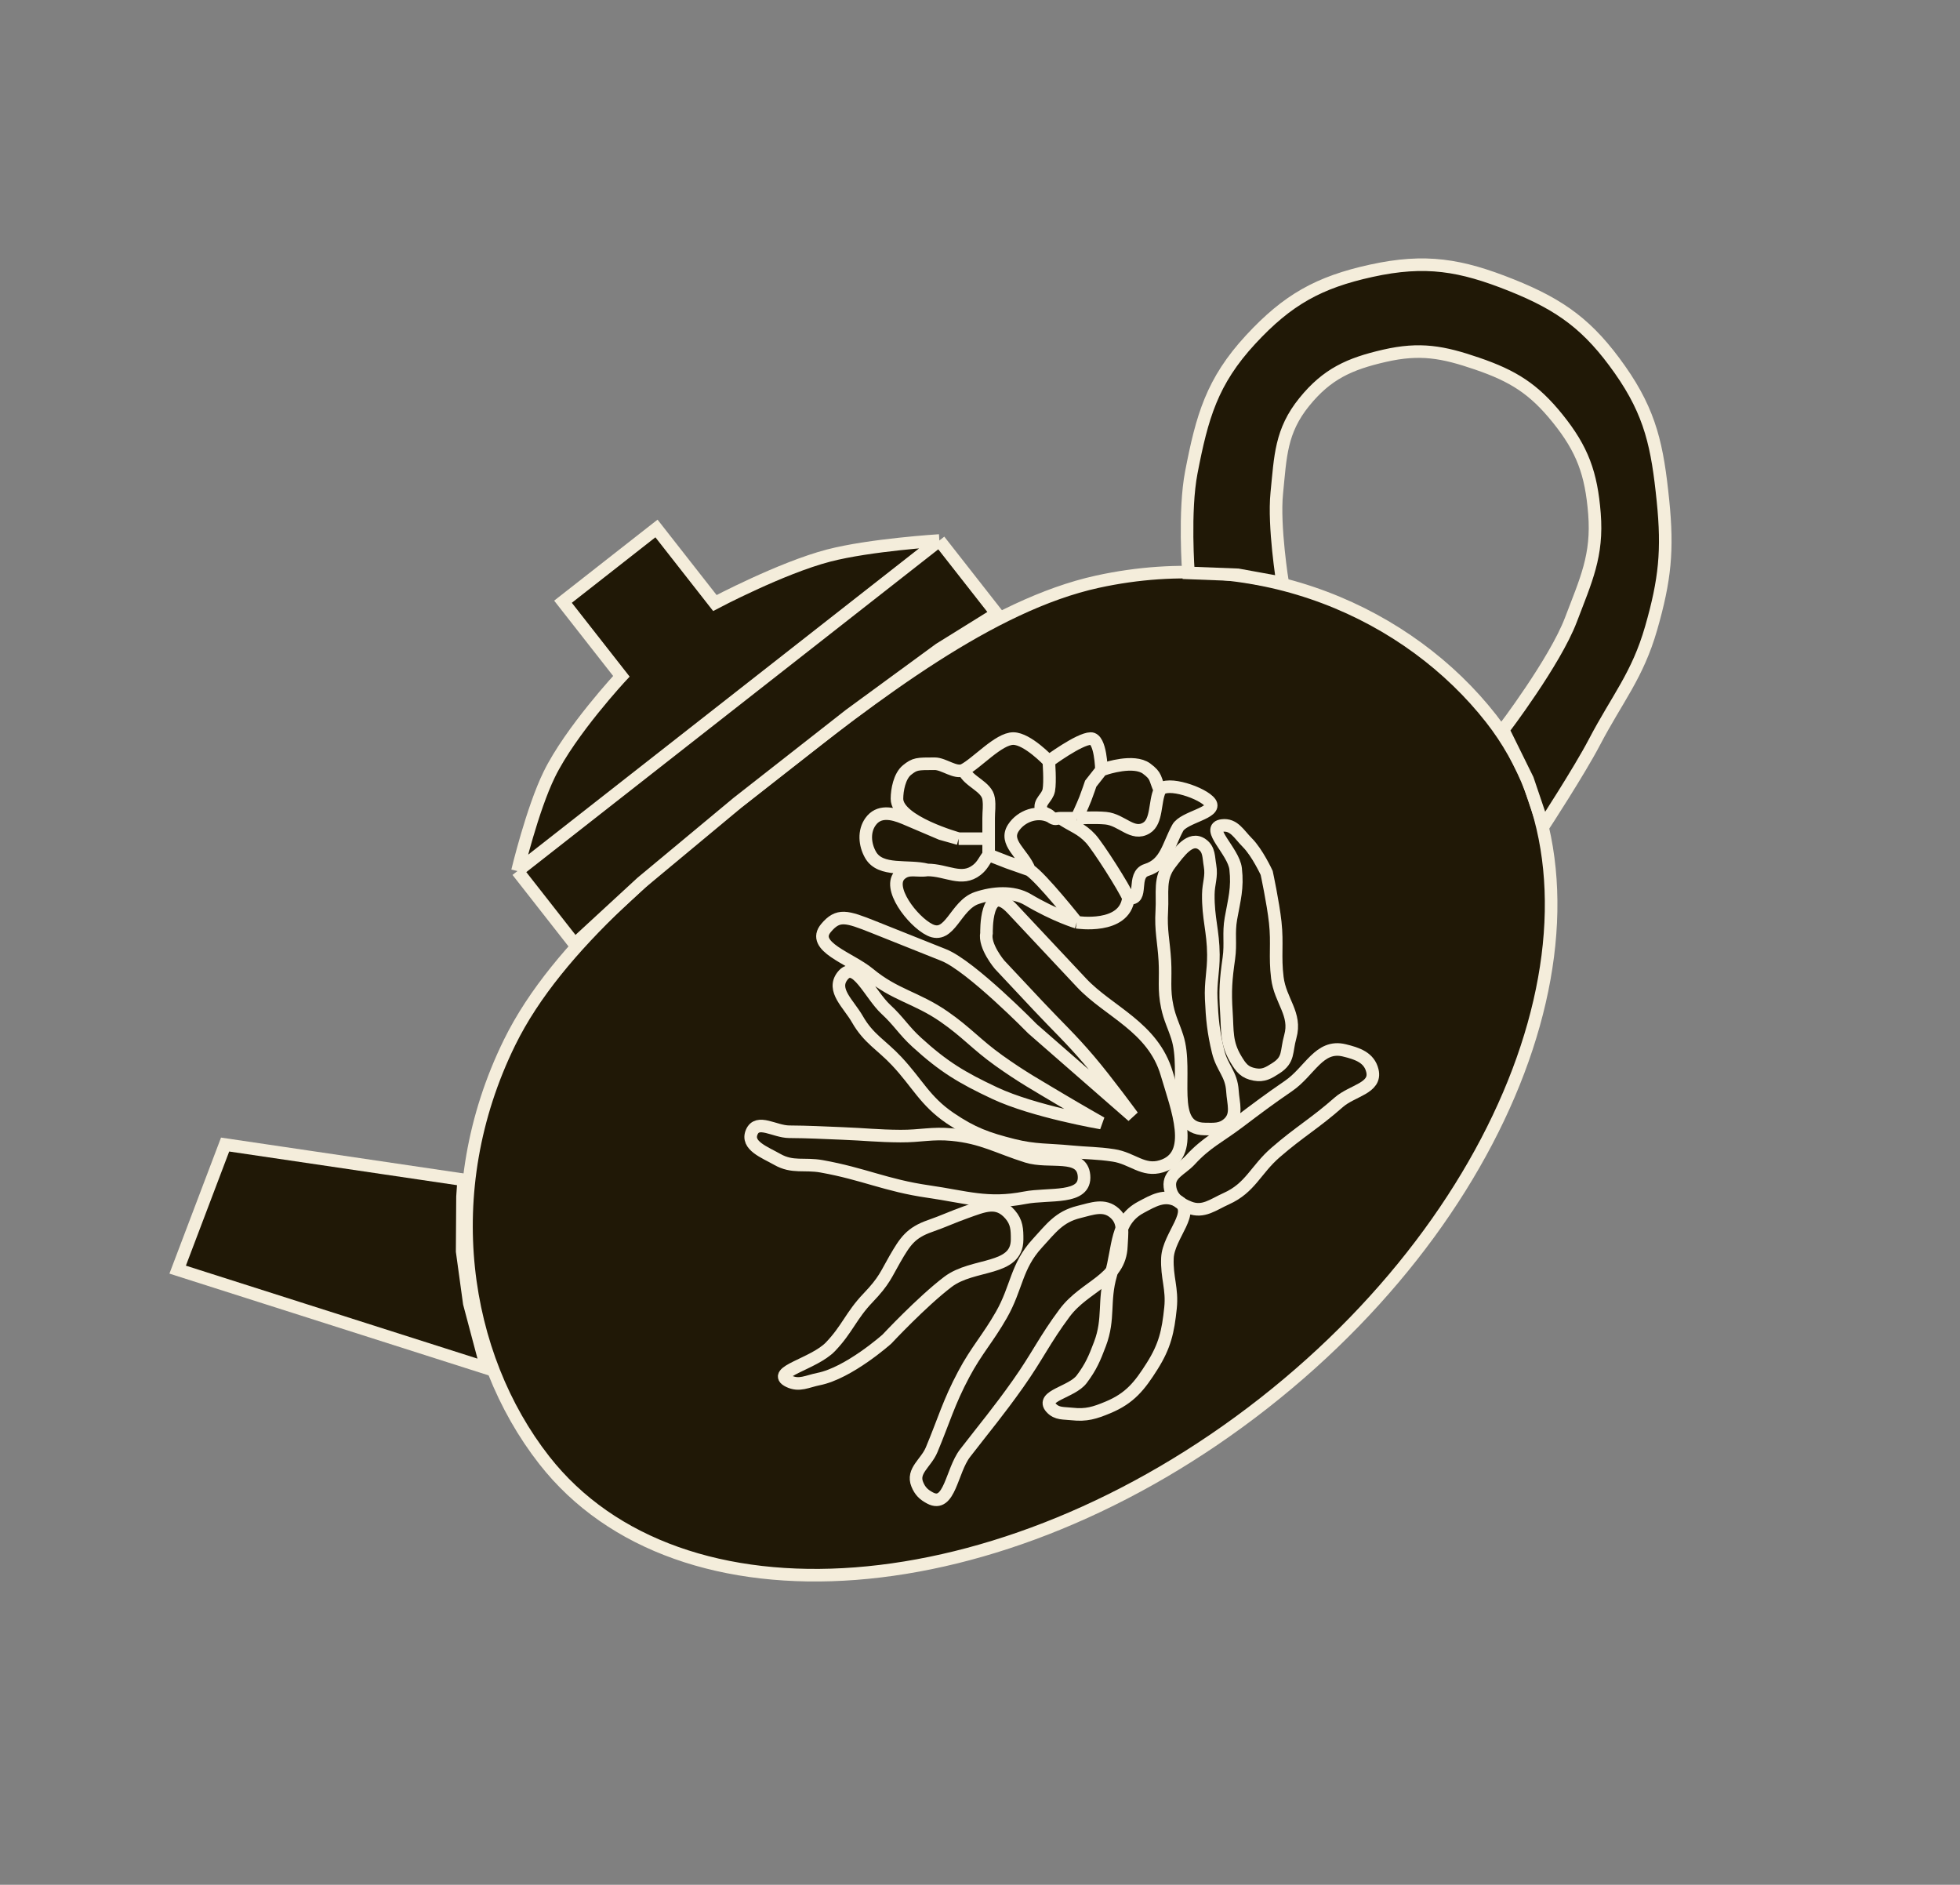 <svg width="779" height="749" viewBox="0 0 779 749" fill="none" xmlns="http://www.w3.org/2000/svg">
<rect x="0" y="0" width="779" height="749" fill="#808080" stroke="none"/>
<path d="M592.622 285.526C619.363 319.662 623.007 367.065 606.739 416.442C590.477 465.798 554.386 516.822 502.222 557.686C450.059 598.55 391.877 621.376 340.063 625.348C288.228 629.322 243.075 614.436 216.334 580.3C183.812 538.784 173.313 473.74 202.561 414.202C212.106 394.771 227.689 376.422 246.181 358.805C264.666 341.196 285.924 324.442 306.734 308.14C327.543 291.838 349.295 274.9 371.215 260.858C393.147 246.808 415.083 235.769 436.227 231.154C500.98 217.023 560.064 243.965 592.622 285.526Z" fill="#201806" stroke="#F4EDDB" stroke-width="5"/>
<path d="M228.426 375.2L205.666 346.146C205.666 346.146 211.516 321.625 218.306 307.746C226.785 290.413 246.967 268.746 246.967 268.746L223.76 239.122L260.918 210.013L284.125 239.637C284.125 239.637 310.524 225.675 329.316 220.783C345.82 216.487 373.342 214.793 373.342 214.793L396.103 243.847L373.416 257.942L337.688 284.092L293.098 319.023L254.974 350.726L228.426 375.2Z" fill="#201806"/>
<path d="M205.666 346.146L228.426 375.2L254.974 350.726L293.098 319.023L337.688 284.092L373.416 257.942L396.103 243.847L373.342 214.793M205.666 346.146L373.342 214.793M205.666 346.146C205.666 346.146 211.516 321.625 218.306 307.746C226.785 290.413 246.967 268.746 246.967 268.746L223.76 239.122L260.918 210.013L284.125 239.637C284.125 239.637 310.524 225.675 329.316 220.783C345.82 216.487 373.342 214.793 373.342 214.793" stroke="#F4EDDB" stroke-width="5"/>
<path d="M473.494 187.683C470.508 203.114 472.352 227.671 472.352 227.671L492 228.429L509.772 231.656C509.772 231.656 506.129 209.103 507.454 195.963C508.926 181.358 508.984 171.328 518.4 159.722C527.429 148.591 536.344 144.576 550.245 141.391C564.436 138.14 573.492 139.854 587.001 144.474C601.434 149.41 609.587 154.527 619.061 166.271C628.98 178.567 632.449 188.185 633.717 204.109C635.044 220.767 630.373 230.466 624.34 246.338C618.021 262.965 597.418 290.027 597.418 290.027L607.134 309.727L613.426 328.299C613.426 328.299 627.677 306.437 633.695 294.944C642.874 277.416 650.82 268.5 656.249 249.61C661.768 230.406 662.946 218.621 660.947 199.017C658.76 177.561 656.115 164.325 643.825 146.872C631.56 129.453 620.641 121.288 600.677 113.312C580.581 105.283 566.592 102.87 545.006 107.604C524.103 112.189 511.72 119.111 497.092 134.914C481.644 151.604 477.748 165.697 473.494 187.683Z" fill="#201806" stroke="#F4EDDB" stroke-width="5"/>
<path d="M89.469 454.838L184.285 468.849L183.826 475.56L183.682 497.268L186.517 517.913L193.36 543.675L70.61 504.546L89.469 454.838Z" fill="#201806" stroke="#F4EDDB" stroke-width="5"/>
<path d="M407.313 475.981C416.945 474.1 431.713 476.904 430.833 467.129C429.995 457.831 417.052 462.391 408.147 459.587C396.592 455.95 390.431 452.045 378.372 450.89C370.413 450.127 365.901 451.523 357.905 451.474C348.835 451.419 343.766 450.77 334.702 450.422C326.485 450.107 321.879 449.811 313.656 449.749C307.846 449.705 301.068 444.553 298.78 449.893C296.489 455.238 303.909 457.882 308.966 460.753C315.006 464.181 319.702 462.262 326.539 463.484C343.302 466.478 352.118 471.091 368.974 473.516C383.824 475.652 392.588 478.857 407.313 475.981Z" stroke="#F4EDDB" stroke-width="5"/>
<path d="M472.767 479.879C468.624 478.265 465.495 475.99 464.977 471.574C464.371 466.408 469.543 464.82 473.062 460.989C479.45 454.032 484.586 451.794 492.127 446.107C499.833 440.296 504.145 437.015 512.111 431.565C520.582 425.77 524.274 414.994 534.251 417.402C539.501 418.669 544.205 420.253 545.456 425.506C547.119 432.494 537.424 433.334 532.041 438.089C522.652 446.383 516.376 449.821 506.926 458.044C499.057 464.893 496.957 472.042 487.443 476.32C482.064 478.739 478.263 482.018 472.767 479.879Z" stroke="#F4EDDB" stroke-width="5"/>
<path d="M441.474 506.634C444.693 495.595 443.345 485.17 453.487 479.754C458.509 477.072 462.734 474.563 467.824 477.114C475.897 481.16 464.392 490.897 463.996 499.918C463.655 507.684 466.027 512.055 465.22 519.786C464.242 529.154 462.991 534.818 457.977 542.791C452.97 550.754 449.09 555.644 440.41 559.27C435.157 561.464 431.731 562.549 426.074 561.909C422.722 561.53 420.06 561.968 417.786 559.476C413.407 554.674 426.026 553.291 429.924 548.09C433.622 543.156 435.009 539.839 437.188 534.071C441.022 523.926 438.438 517.045 441.474 506.634Z" stroke="#F4EDDB" stroke-width="5"/>
<path d="M423.147 521.729C431.289 510.838 445.169 508.774 445.683 495.185C445.88 489.968 446.91 485.552 443.004 482.087C438.842 478.396 434.167 480.296 428.767 481.632C420.92 483.573 417.726 488.165 412.256 494.116C403.872 503.239 404.162 511.71 398.027 522.475C392.605 531.989 388.166 536.496 383.018 546.161C377.042 557.38 375.188 564.389 370.286 576.116C368.043 581.484 362.356 584.5 364.579 589.876C365.69 592.563 367.103 593.945 369.672 595.306C377.474 599.438 378.166 584.456 383.565 577.471C391.836 566.77 396.764 560.982 404.584 549.949C412.212 539.187 415.248 532.294 423.147 521.729Z" stroke="#F4EDDB" stroke-width="5"/>
<path d="M376.758 509.402C386.778 501.799 404.165 505.199 404.249 492.621C404.276 488.567 404.128 485.679 401.471 482.618C396.335 476.702 391.045 479.188 383.837 481.746C378.574 483.613 374.994 485.346 369.721 487.181C361.968 489.879 359.78 493.259 355.667 500.364C352.17 506.405 351.583 508.896 344.949 515.822C338.314 522.748 336.714 528.247 330.079 535.173C323.445 542.099 305.977 545.229 313.53 548.896C317.687 550.913 320.798 548.934 325.331 548.034C337.376 545.641 352.483 532.172 352.483 532.172C352.483 532.172 366.403 517.258 376.758 509.402Z" stroke="#F4EDDB" stroke-width="5"/>
<path d="M488.174 446.479C485.378 448.985 482.564 448.71 478.81 448.658C463.897 448.45 472.494 426.248 467.897 412.06C466.388 407.401 464.971 404.947 463.94 400.16C462.433 393.16 463.384 388.998 462.977 381.849C462.535 374.088 461.28 369.741 461.753 361.982C462.208 354.539 460.571 349.082 465.143 343.191C468.68 338.633 473.085 332.188 477.78 335.54C480.65 337.588 480.311 340.532 480.918 344.005C481.688 348.415 480.299 350.971 480.242 355.447C480.123 364.821 482.198 369.993 482.265 379.368C482.315 386.262 481.08 390.113 481.391 397C481.747 404.867 482.27 410.196 484.131 417.847C485.741 424.463 489.415 426.723 489.828 433.519C490.137 438.612 491.973 443.073 488.174 446.479Z" stroke="#F4EDDB" stroke-width="5"/>
<path d="M507.158 424.469C504.196 426.382 502.179 427.623 498.711 426.988C494.673 426.25 493.26 424.387 491.161 420.86C487.277 414.334 487.922 409.729 487.422 402.151C486.865 393.701 487.223 389.19 488.414 380.805C489.248 374.935 488.195 370.868 489.23 365.029C490.584 357.393 491.975 352.966 491.102 345.26C490.309 338.268 478.783 328.923 485.766 328.049C490.459 327.462 492.422 331.535 495.771 334.876C499.714 338.808 503.442 346.894 503.442 346.894C503.442 346.894 506.001 358.788 506.842 366.522C507.773 375.079 506.626 380.005 507.687 388.546C508.84 397.832 515.367 402.943 512.825 411.948C511.112 418.017 512.455 421.047 507.158 424.469Z" stroke="#F4EDDB" stroke-width="5"/>
<path d="M463.728 426.667C467.782 440.48 475.385 459.249 461.622 463.469C454.32 465.708 450.102 460.283 442.551 459.141C435.965 458.145 432.187 458.318 425.558 457.668C416.622 456.792 411.422 457.265 402.714 455.078C392.39 452.486 386.455 450.346 377.651 444.363C367.608 437.537 364.686 430.541 356.379 421.685C350.295 415.198 345.214 412.796 340.799 405.076C337.265 398.895 330.47 393.462 334.844 387.845C340.062 381.146 345.834 395.347 352.08 401.099C357.239 405.849 359.183 409.47 364.364 414.195C375.03 423.921 382.255 428.256 395.32 434.394C410.876 441.702 437.695 446.283 437.695 446.283C437.695 446.283 428.006 440.771 421.878 437.102C412.02 431.199 406.325 428.111 396.974 421.434C388.116 415.109 384.171 410.205 375.224 404.008C364.195 396.369 355.735 395.507 345.407 386.943C337.903 380.721 322.037 376.183 328.329 368.737C333.097 363.096 336.368 364.072 347.239 368.413L375.077 379.527C385.949 383.868 410.389 408.85 410.389 408.85L450.175 443.584C450.175 443.584 440.043 429.714 432.916 421.344C425.377 412.49 420.499 408.107 412.543 399.625L397.263 383.335C397.263 383.335 391.021 375.973 392.088 370.777C392.088 370.777 391.544 349.713 402.309 361.189L429.873 390.574C440.637 402.05 458.286 408.124 463.728 426.667Z" stroke="#F4EDDB" stroke-width="5"/>
<path d="M368.597 345.713C364.429 346.382 361.088 344.623 357.923 347.427C352.22 352.479 362.683 366.112 369.5 369.5C377.632 373.542 379.634 359.749 388.239 356.855C394.69 354.685 402.642 354.038 408.5 357.5C419.5 364 427.949 366.5 427.949 366.5M368.597 345.713C360.879 343.716 349.957 346.658 346.001 339.713C343.67 335.622 343.252 330.318 346.006 326.5C349.231 322.028 354.432 322.999 359.5 325.143C364.957 327.451 374 331.317 374 331.317L381 333.285M368.597 345.713C376.268 345.713 382.198 350.457 388.239 345.713C390.577 343.877 391.101 342.056 392.936 339.713M381 333.285C381 333.285 356.5 326.52 356.5 317.429C356.5 314.001 357.506 308.401 360.5 306.001C363.619 303.501 364.5 303.501 371.5 303.501C375.162 303.501 379.665 307.508 383 306.001M381 333.285H392.936M383 306.001C388.196 303.36 396.932 293.462 402.756 293.501C408.418 293.54 416.847 302.501 416.847 302.501M383 306.001C384.834 310.687 392.238 312.443 392.936 317.429C393.353 320.412 392.936 322.13 392.936 325.143C392.936 328.323 392.936 333.285 392.936 333.285M416.847 302.501C416.847 302.501 428.912 293.573 433.499 293.5C437.542 293.437 437.769 306.001 437.769 306.001M416.847 302.501C416.847 302.501 417.473 310.713 416.847 314.001C416.243 317.176 412.76 318.676 413.858 321.715C414.462 323.387 416.333 323.161 417.5 324.5M461 314.001C458.832 309.315 459.85 308.491 455.703 305.43C450.598 301.663 439.477 305.43 439.477 305.43L437.769 306.001M461 314.001C458.832 318.519 459.962 326.377 455.703 329C450.152 332.417 445.96 325.763 439.477 325.143C434.995 324.714 427.949 325.143 427.949 325.143M461 314.001C463.704 310.181 478.296 315.18 481 319C483.853 323.031 470.455 324.664 468.085 329C464.188 336.131 463.436 343.281 455.703 345.713C449.555 347.646 454.836 358.026 448.5 356.855M421.544 325.143C426.213 328.323 429.679 329.118 433.499 333.285C436.444 336.496 446.849 352.818 448.5 356.855M421.544 325.143C419.71 325.143 419.5 326 417.5 324.5M421.544 325.143C424.045 325.143 427.949 325.143 427.949 325.143M448.5 356.855C447 369.5 427.949 366.5 427.949 366.5M427.949 366.5C427.949 366.5 413.997 348.893 409.161 345.713M409.161 345.713C406.66 339.186 398.946 334.854 402.756 329C405.875 324.207 412.388 321.96 417.5 324.5M409.161 345.713C405.826 344.541 400.621 342.713 400.621 342.713C400.621 342.713 395.937 340.885 392.936 339.713M392.936 333.285C392.936 333.285 392.936 337.203 392.936 339.713M437.769 306.001L433.499 311.43C433.499 311.43 432.273 315.114 431.365 317.429C430.16 320.496 427.949 325.143 427.949 325.143" stroke="#F4EDDB" stroke-width="5"/>
</svg>
